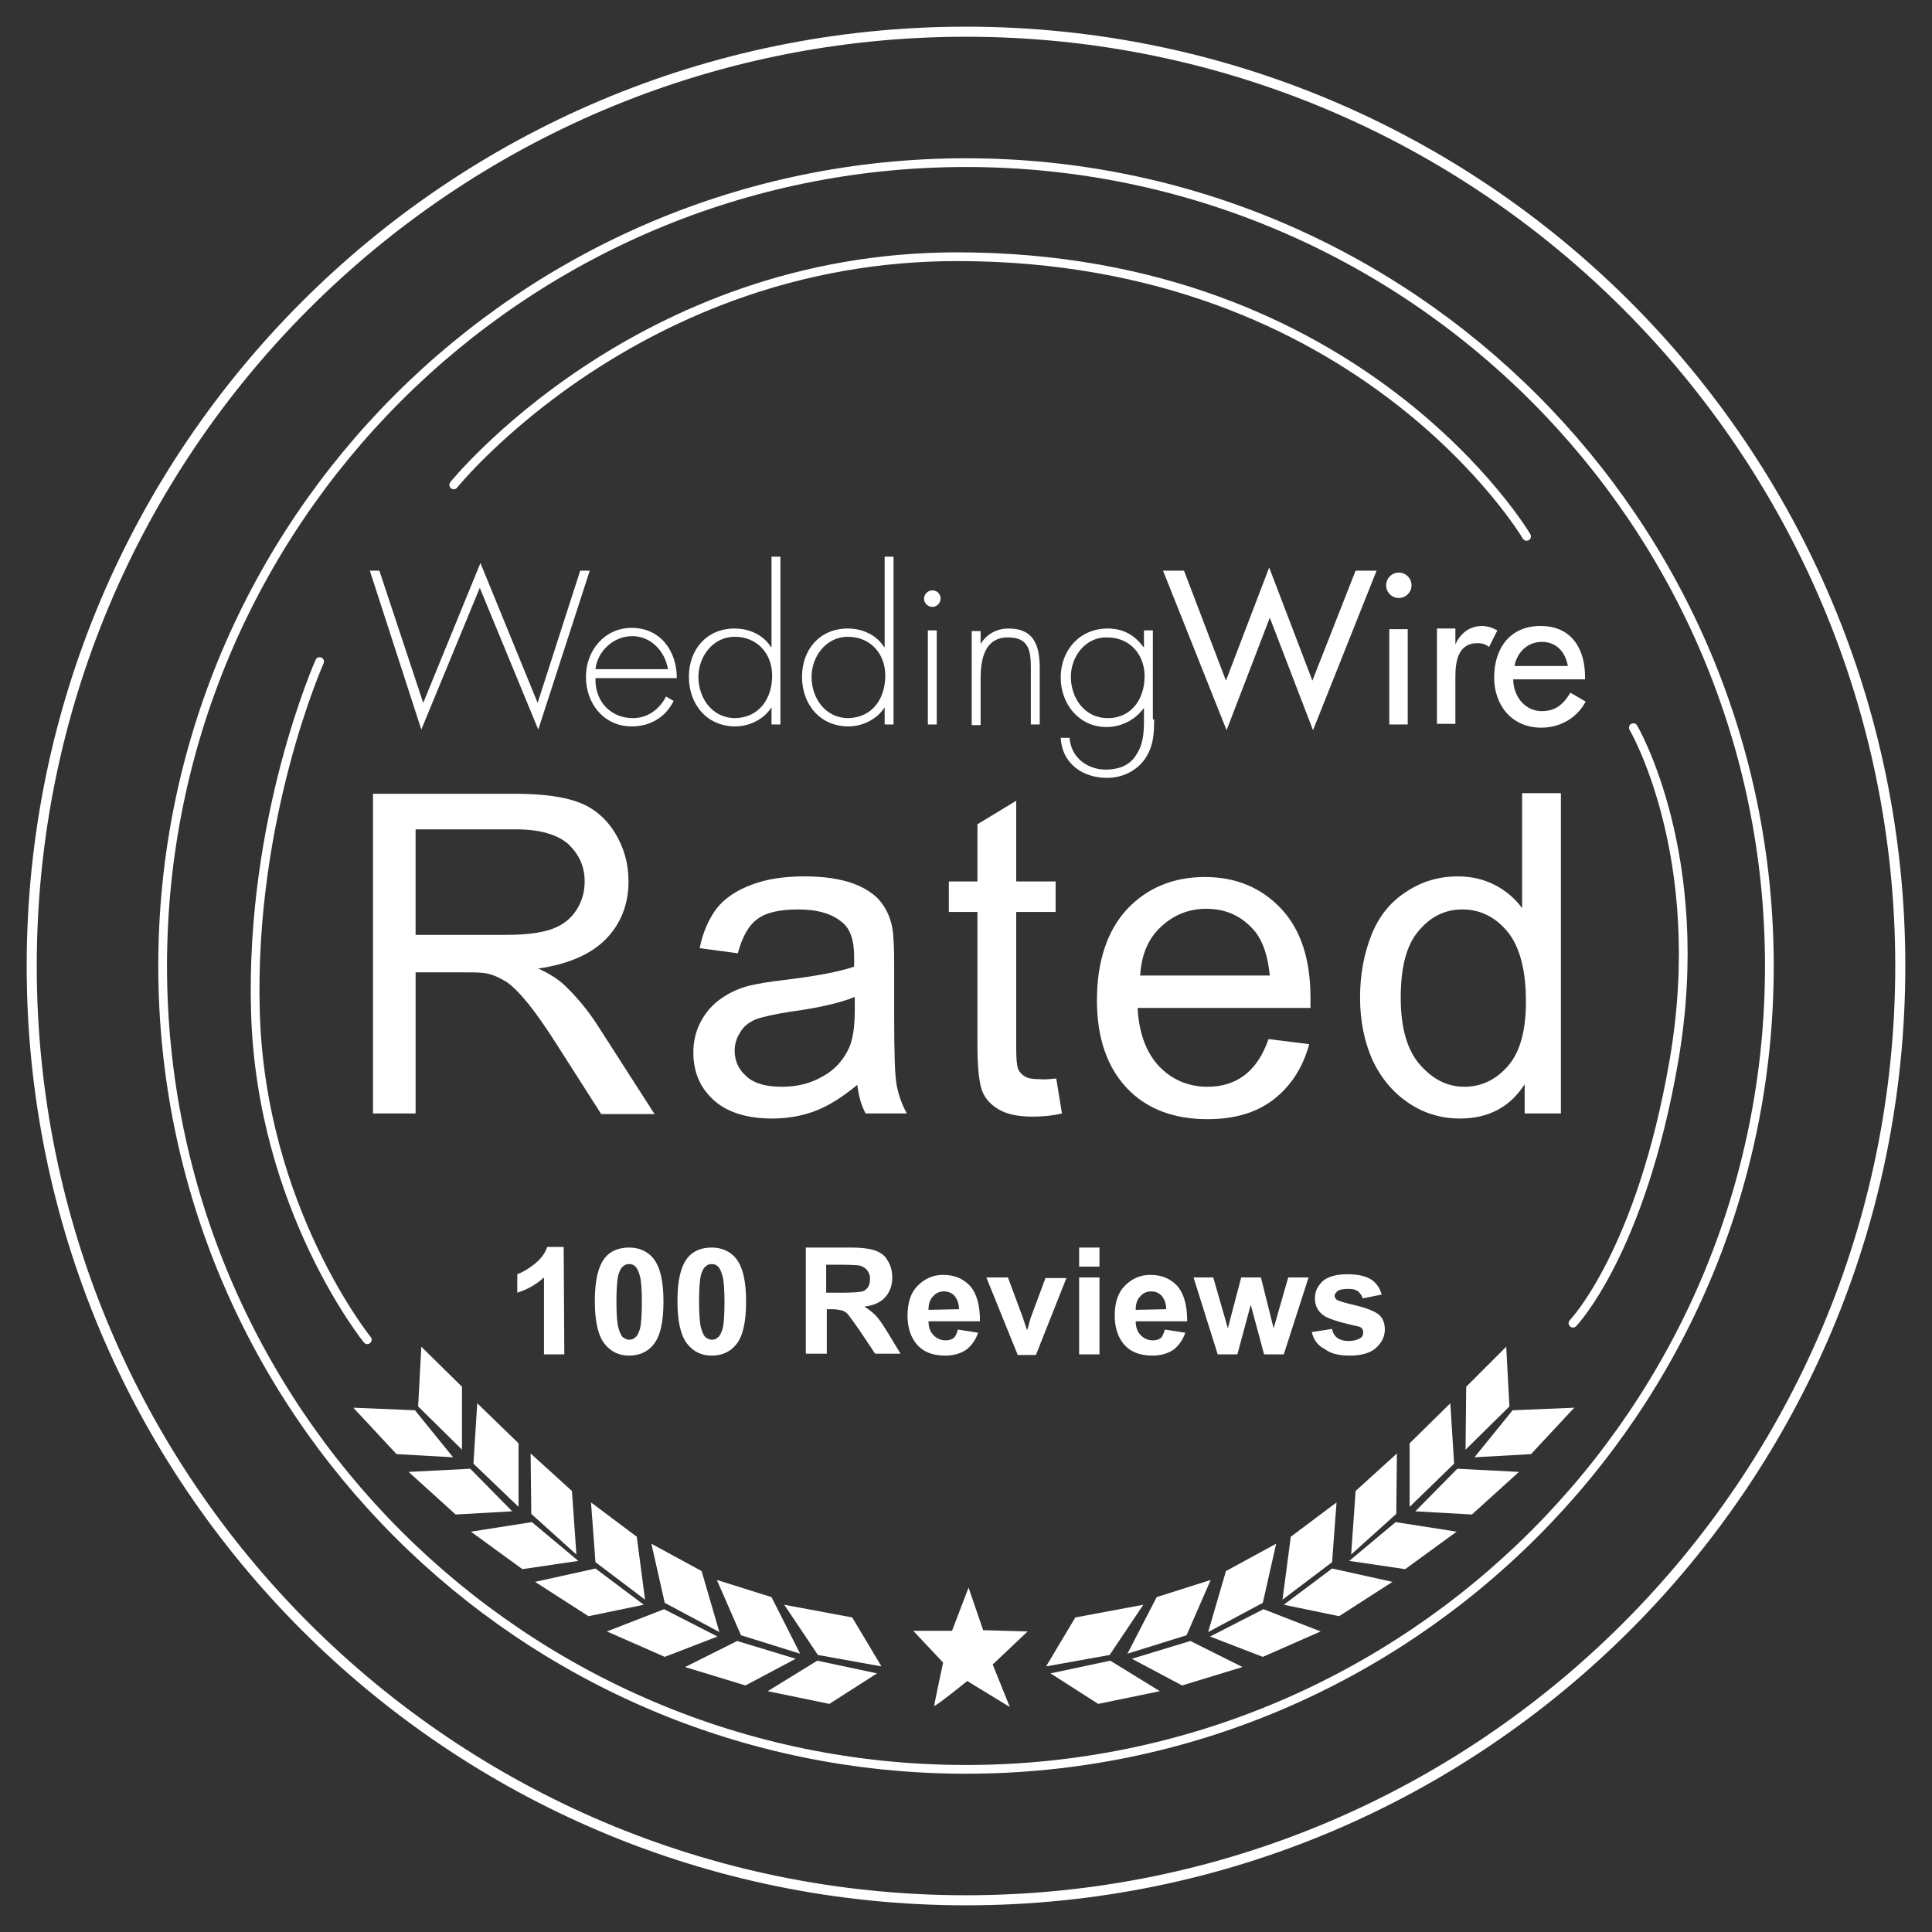 <?xml version="1.0" encoding="utf-8"?>
<!-- Generator: Adobe Illustrator 16.0.0, SVG Export Plug-In . SVG Version: 6.00 Build 0)  -->
<!DOCTYPE svg PUBLIC "-//W3C//DTD SVG 1.1//EN" "http://www.w3.org/Graphics/SVG/1.1/DTD/svg11.dtd">
<svg version="1.1" id="Layer_1" xmlns="http://www.w3.org/2000/svg" xmlns:xlink="http://www.w3.org/1999/xlink" x="0px" y="0px"
	 width="1500px" height="1500px" viewBox="0 0 1500 1500" enable-background="new 0 0 1500 1500" xml:space="preserve">
<rect x="0" y="0" width="1500" height="1500" fill="#333333" stroke="none"/>
<path fill="none" stroke="#FFFFFF" stroke-width="7.816" stroke-miterlimit="10" d="M750.002,24.62
	c400.614,0,725.376,324.764,725.376,725.379c0,400.615-324.762,725.38-725.376,725.38c-400.618,0-725.38-324.765-725.38-725.38
	C24.622,349.384,349.384,24.62,750.002,24.62z"/>
<g>
	<g>
		<g>
			<path fill="#FFFFFF" d="M328.588,545.709l44.413-108.561l44.409,108.561l33.062-102.638h7.404l-39.973,123.365l-45.396-110.042
				L327.11,566.436l-39.973-123.365h7.404L328.588,545.709z"/>
			<path fill="#FFFFFF" d="M462.316,526.463c-0.494,18.752,12.337,31.089,29.112,31.089c11.351,0,20.727-6.91,25.66-16.777
				l5.924,3.452c-6.417,12.832-18.26,19.74-32.569,19.74c-21.713,0-35.529-17.765-35.529-38.488
				c0-20.234,14.31-37.998,35.529-37.998c22.205,0,35.034,17.764,35.034,38.982H462.316z M518.569,519.555
				c-1.974-13.323-12.829-25.66-27.632-25.66c-14.806,0-27.141,11.844-28.621,25.66H518.569z"/>
			<path fill="#FFFFFF" d="M599.003,549.164L599.003,549.164c-5.922,9.376-17.271,14.803-28.126,14.803
				c-22.208,0-36.023-17.271-36.023-38.488c0-21.221,13.815-37.505,35.529-37.505c11.349,0,22.205,4.937,28.126,14.31h0.494v-70.069
				h6.908v130.272h-6.908V549.164z M599.496,524.491c0-16.777-11.348-30.103-29.113-30.103c-16.777,0-28.128,15.299-28.128,31.09
				c0,16.777,10.857,32.074,28.622,32.074C589.626,557.059,599.496,542.256,599.496,524.491z"/>
			<path fill="#FFFFFF" d="M686.837,549.164L686.837,549.164c-5.921,9.376-17.27,14.803-28.125,14.803
				c-22.205,0-36.024-17.271-36.024-38.488c0-21.221,13.819-37.505,35.53-37.505c11.35,0,22.205,4.937,28.128,14.31h0.494v-70.069
				h6.905v130.272h-6.905L686.837,549.164L686.837,549.164z M687.33,524.491c0-16.777-11.348-30.103-29.112-30.103
				c-16.777,0-28.128,15.299-28.128,31.09c0,16.777,10.856,32.074,28.622,32.074C677.461,557.059,687.33,542.256,687.33,524.491z"/>
			<path fill="#FFFFFF" d="M730.262,464.783c0,3.455-2.962,6.415-6.414,6.415c-3.456,0-6.414-2.96-6.414-6.415
				c0-3.456,2.958-6.415,6.414-6.415C727.793,458.368,730.262,461.327,730.262,464.783z M727.3,562.487h-6.908v-73.032h6.908
				V562.487z"/>
			<path fill="#FFFFFF" d="M760.855,500.806L760.855,500.806c4.443-7.895,12.338-12.832,22.207-12.832
				c18.75,0,24.177,11.844,24.177,30.594v43.919h-6.905v-43.919c0-13.323-1.48-23.686-17.765-23.686
				c-18.259,0-21.221,17.271-21.221,32.074v36.023h-6.907v-73.031h6.907v10.857H760.855L760.855,500.806z"/>
			<path fill="#FFFFFF" d="M896.063,558.54c0,11.348-0.493,21.218-7.401,31.087c-6.907,9.374-17.765,14.311-29.115,14.311
				c-19.246,0-35.036-11.351-36.021-31.088h6.908c0.987,15.297,13.815,24.673,28.125,24.673c9.376,0,18.259-2.962,23.195-10.856
				c5.92-8.389,6.414-17.765,6.414-27.635v-8.883h-0.494c-6.414,8.883-17.271,14.312-28.622,14.312
				c-21.217,0-35.526-17.765-35.526-38.489c0-21.22,14.804-37.998,36.515-37.998c11.843,0,20.726,4.937,27.634,14.31h0.494v-12.829
				h6.907v69.085H896.063z M831.422,525.479c0,16.777,10.854,32.074,28.619,32.074c18.751,0,28.619-15.297,28.619-32.568
				c0-16.777-11.349-30.103-29.113-30.103C843.263,494.389,831.422,509.194,831.422,525.479z"/>
			<path fill="#FFFFFF" d="M951.824,528.438l33.555-87.834l33.553,87.834l33.556-85.367h16.284l-49.346,123.856l-33.556-87.341
				l-33.553,87.341l-49.346-123.856h16.284L951.824,528.438z"/>
			<path fill="#FFFFFF" d="M1095.911,454.419c0,5.43-4.439,9.87-9.869,9.87c-5.428,0-9.866-4.44-9.866-9.87
				c0-5.427,4.438-9.867,9.866-9.867C1091.472,444.552,1095.911,448.992,1095.911,454.419z M1092.953,562.487h-14.312v-74.019
				h14.312V562.487z"/>
			<path fill="#FFFFFF" d="M1129.961,500.312L1129.961,500.312c3.946-8.883,11.35-14.312,20.724-14.312
				c3.948,0,8.392,1.481,11.845,3.455l-6.414,12.829c-2.469-1.971-5.431-2.958-8.883-2.958c-15.297,0-17.271,14.309-17.271,26.154
				v36.514h-14.311v-74.019h14.311V500.312L1129.961,500.312z"/>
			<path fill="#FFFFFF" d="M1174.866,527.45c0,12.832,8.88,24.673,22.205,24.673c10.857,0,16.777-5.427,22.205-14.31l11.841,6.908
				c-6.908,12.831-19.736,20.232-34.539,20.232c-22.699,0-36.518-17.271-36.518-38.982c0-22.701,12.338-39.972,36.023-39.972
				s34.539,17.271,34.539,39.479v1.971H1174.866z M1217.303,517.089c-1.975-10.857-8.883-18.752-20.231-18.752
				c-10.856,0-19.245,7.896-21.22,18.752H1217.303z"/>
		</g>
	</g>
	<path fill="#FFFFFF" d="M289.605,864.481V616.272h110.042c22.205,0,38.982,2.468,50.331,6.911
		c11.35,4.44,20.727,12.335,27.634,23.686c6.908,11.348,10.363,23.686,10.363,37.502c0,17.765-5.923,32.568-17.271,44.411
		c-11.352,11.843-29.113,19.737-52.802,23.192c8.883,3.947,15.297,8.39,19.739,12.336c9.377,8.882,18.753,19.739,27.142,33.062
		l43.422,67.604h-41.45l-33.062-51.814c-9.374-14.803-17.269-26.151-23.686-34.049c-6.414-7.896-11.842-13.322-16.775-16.775
		c-4.936-2.962-9.869-5.43-14.806-6.416c-3.946-0.985-9.869-0.985-18.256-0.985h-37.504v109.546H289.605z M322.668,725.821h70.565
		c14.803,0,26.645-1.481,35.034-4.441c8.388-2.961,14.803-7.897,19.245-14.806c4.439-6.907,6.414-14.31,6.414-22.204
		c0-11.842-4.442-21.218-12.828-29.113c-8.39-7.401-22.207-11.35-40.467-11.35h-77.964V725.821z"/>
	<path fill="#FFFFFF" d="M665.619,842.276c-11.351,9.377-22.204,16.284-32.568,20.23c-10.363,3.949-21.711,5.923-33.555,5.923
		c-19.739,0-35.036-4.936-45.396-14.312c-10.857-9.869-15.79-22.205-15.79-37.009c0-8.882,1.972-16.776,5.92-24.179
		c3.946-7.401,9.376-13.325,15.791-17.765c6.414-4.44,13.815-7.896,21.711-9.87c5.923-1.48,14.803-2.961,27.141-4.439
		c24.673-2.962,42.932-6.414,54.279-10.363c0-3.949,0-6.908,0-7.896c0-12.337-2.959-21.218-8.883-26.153
		c-7.896-6.908-19.243-10.363-34.54-10.363c-14.309,0-25.166,2.468-31.58,7.401c-6.911,4.936-11.845,13.819-15.3,26.647
		l-29.606-3.946c2.468-12.831,7.401-23.192,13.322-31.087c6.417-7.895,15.299-13.819,27.142-18.258
		c11.844-4.442,25.166-6.415,40.956-6.415c15.297,0,27.635,1.972,37.502,5.427c9.376,3.456,16.777,8.389,21.22,13.816
		c4.44,5.429,7.896,12.337,9.376,20.726c0.985,5.428,1.479,14.803,1.479,28.125v40.464c0,28.127,0.494,46.386,1.975,53.788
		c1.48,7.401,3.948,14.803,7.896,21.711h-32.075C668.581,858.067,666.606,850.665,665.619,842.276z M663.151,774.179
		c-10.854,4.439-27.632,8.389-49.839,11.351c-12.336,1.972-21.218,3.946-26.646,5.921c-5.43,2.468-9.376,5.427-11.844,9.869
		c-2.96,4.44-4.44,9.376-4.44,14.311c0,7.895,2.96,14.803,9.374,20.232c5.923,5.427,15.299,7.893,27.141,7.893
		c11.845,0,22.205-2.466,31.581-7.893c9.376-4.937,15.79-12.338,20.233-21.22c3.452-6.908,4.933-17.271,4.933-30.594v-9.87H663.151z
		"/>
	<path fill="#FFFFFF" d="M820.07,837.341l4.44,27.141c-8.386,1.975-16.283,2.469-23.191,2.469c-10.857,0-19.737-1.975-25.66-5.431
		c-5.921-3.452-10.36-7.896-12.829-13.816c-2.468-5.92-3.949-17.765-3.949-36.023V708.056h-22.205V684.37h22.205v-44.41
		l30.103-18.258v62.668h30.594v23.686h-30.594v105.105c0,8.883,0.493,14.31,1.479,16.777c0.987,2.468,2.962,4.443,5.43,5.924
		c2.468,1.479,5.921,1.972,10.363,1.972C810.201,838.327,814.644,837.834,820.07,837.341z"/>
	<path fill="#FFFFFF" d="M984.886,806.747l31.581,3.946c-4.935,18.259-14.31,32.568-27.635,42.931
		c-13.322,10.363-30.594,15.297-51.318,15.297c-26.153,0-47.373-7.895-62.67-24.179s-23.191-38.982-23.191-68.096
		c0-30.103,7.895-53.788,23.191-70.565c15.791-16.775,36.023-25.167,60.696-25.167c24.179,0,43.916,8.392,59.216,24.675
		c15.297,16.281,22.698,39.477,22.698,69.082c0,1.975,0,4.44,0,7.896H883.232c0.987,19.739,6.908,35.036,16.777,45.397
		c9.87,10.362,22.698,15.793,37.502,15.793c11.351,0,20.727-2.962,28.622-8.883C974.028,828.952,980.443,819.575,984.886,806.747z
		 M885.207,757.401h100.666c-1.481-15.297-5.43-26.647-11.352-34.049c-9.868-11.842-22.204-17.765-37.994-17.765
		c-13.819,0-25.66,4.937-35.53,14.312C891.128,729.275,886.194,741.61,885.207,757.401z"/>
	<path fill="#FFFFFF" d="M1183.746,864.481v-22.698c-11.348,17.765-28.125,26.644-50.333,26.644
		c-14.309,0-27.631-3.945-39.476-11.841c-11.841-7.896-21.218-18.752-28.126-33.062c-6.414-14.311-9.869-30.594-9.869-48.853
		c0-17.765,2.961-34.048,8.882-48.851c5.921-14.804,14.804-25.661,27.142-33.556c11.842-7.895,25.164-11.841,39.97-11.841
		c10.854,0,20.724,2.466,29.111,6.908c8.389,4.44,15.297,10.361,20.725,17.765v-89.317h30.104v248.703H1183.746z M1087.522,774.672
		c0,23.192,4.937,40.464,14.805,51.814c9.869,11.348,21.22,17.269,34.542,17.269s24.672-5.428,34.049-16.284
		c9.376-10.854,13.816-27.632,13.816-49.837c0-24.673-4.934-42.932-14.311-54.281c-9.377-11.348-21.22-17.271-35.036-17.271
		c-13.322,0-24.672,5.429-34.049,16.777C1091.966,733.716,1087.522,750.986,1087.522,774.672z"/>
	<g>
		<path fill="#FFFFFF" d="M438.137,1051.501h-15.791v-59.709c-5.92,5.43-12.831,9.376-20.727,11.844v-14.31
			c3.95-1.481,8.39-3.948,13.325-7.896c4.934-3.948,8.389-8.389,9.87-13.324h12.828L438.137,1051.501L438.137,1051.501z"/>
		<path fill="#FFFFFF" d="M488.47,968.6c7.895,0,14.31,2.962,18.749,8.389c5.43,6.908,7.896,17.765,7.896,33.556
			c0,15.79-2.466,27.141-7.896,33.555c-4.439,5.428-10.854,8.39-18.749,8.39c-7.896,0-14.311-2.962-19.246-9.376
			c-4.933-6.414-7.401-17.271-7.401-33.062c0-15.79,2.469-26.646,7.895-33.555C474.159,971.067,480.574,968.6,488.47,968.6z
			 M488.47,981.431c-1.975,0-3.456,0.494-4.937,1.973c-1.48,0.987-2.466,3.455-3.452,6.414c-0.987,3.949-1.481,10.857-1.481,20.727
			s0.494,16.283,1.481,20.232c0.986,3.453,1.972,5.922,3.452,7.402c1.48,0.984,2.962,1.971,4.937,1.971
			c1.974,0,3.452-0.492,4.934-1.971c1.48-0.988,2.468-3.455,3.455-6.418c0.986-3.945,1.478-10.854,1.478-20.724
			c0-9.869-0.491-16.284-1.478-20.232c-0.987-3.453-1.975-5.921-3.455-7.401C491.922,981.925,490.443,981.431,488.47,981.431z"/>
		<path fill="#FFFFFF" d="M552.618,968.6c7.896,0,14.31,2.962,18.752,8.389c5.428,6.908,7.893,17.765,7.893,33.556
			c0,15.79-2.465,27.141-7.893,33.555c-4.442,5.428-10.856,8.39-18.752,8.39c-7.895,0-14.309-2.962-19.245-9.376
			c-4.935-6.414-7.402-17.271-7.402-33.062c0-15.79,2.468-26.646,7.896-33.555C538.31,971.067,544.724,968.6,552.618,968.6z
			 M552.618,981.431c-1.975,0-3.455,0.494-4.936,1.973c-1.479,0.987-2.466,3.455-3.453,6.414c-0.987,3.949-1.48,10.857-1.48,20.727
			s0.493,16.283,1.48,20.232c0.987,3.453,1.975,5.922,3.453,7.402c1.48,0.984,2.961,1.971,4.936,1.971s3.455-0.492,4.934-1.971
			c1.48-0.988,2.469-3.455,3.455-6.418c0.988-3.945,1.481-10.854,1.481-20.724c0-9.869-0.493-16.284-1.481-20.232
			c-0.986-3.453-1.975-5.921-3.455-7.401C556.071,981.925,554.593,981.431,552.618,981.431z"/>
		<path fill="#FFFFFF" d="M625.649,1051.501V968.6h35.033c8.885,0,15.3,0.987,19.246,2.468c3.949,1.48,7.401,3.946,9.376,7.896
			c2.468,3.946,3.455,8.389,3.455,12.829c0,6.417-1.975,11.35-5.43,15.297c-3.452,3.948-8.882,6.417-16.283,7.404
			c3.455,1.972,6.414,4.439,8.882,6.908c2.468,2.465,5.43,6.908,9.376,13.322l9.87,16.283h-19.739l-11.842-17.766
			c-4.442-6.414-7.401-10.362-8.882-12.334c-1.481-1.975-3.456-2.962-4.935-3.455c-1.974-0.494-4.441-0.987-8.391-0.987h-3.453
			v34.542h-16.284V1051.501z M642.428,1003.636h12.334c7.896,0,12.832-0.494,14.806-0.987c1.973-0.493,3.454-1.974,4.44-3.455
			c0.987-1.479,1.48-3.946,1.48-6.414c0-2.962-0.986-4.935-2.467-6.908c-1.481-1.48-3.454-2.962-6.415-3.455
			c-1.48,0-5.43-0.491-12.338-0.491H641.44v21.711H642.428L642.428,1003.636z"/>
		<path fill="#FFFFFF" d="M743.584,1032.255l15.791,2.469c-1.973,5.92-5.428,10.363-9.373,13.322
			c-4.443,2.961-9.87,4.442-16.285,4.442c-10.363,0-18.259-3.456-23.194-10.364c-3.946-5.426-5.921-12.334-5.921-20.723
			c0-9.871,2.468-17.766,7.896-23.195c5.43-5.427,11.844-8.389,19.739-8.389c8.883,0,15.79,2.962,21.218,8.882
			c4.933,5.924,7.401,14.807,7.401,27.142h-39.97c0,4.934,1.48,8.389,3.949,10.857c2.465,2.465,5.427,3.945,9.376,3.945
			c2.465,0,4.439-0.494,6.414-1.975C741.612,1037.685,743.09,1035.216,743.584,1032.255z M744.572,1016.465
			c0-4.44-1.482-7.896-3.453-10.363c-2.469-2.466-4.936-3.453-8.39-3.453c-3.455,0-6.416,1.481-8.389,3.946
			c-2.468,2.469-3.455,5.924-3.455,10.363L744.572,1016.465L744.572,1016.465z"/>
		<path fill="#FFFFFF" d="M789.971,1051.501l-24.18-59.709h16.778l11.348,30.596l3.455,10.361c0.987-2.466,1.481-4.439,1.481-4.934
			c0.493-1.481,0.987-3.455,1.48-4.937l11.348-30.594h16.284l-23.686,59.71h-14.31V1051.501z"/>
		<path fill="#FFFFFF" d="M837.836,983.403V968.6h15.791v14.804H837.836z M837.836,1051.501v-59.709h15.791v59.709H837.836z"/>
		<path fill="#FFFFFF" d="M904.453,1032.255l15.79,2.469c-1.975,5.92-5.43,10.363-9.376,13.322
			c-4.442,2.961-9.87,4.442-16.284,4.442c-10.363,0-18.259-3.456-23.192-10.364c-3.948-5.426-5.921-12.334-5.921-20.723
			c0-9.871,2.466-17.766,7.894-23.195c5.429-5.427,11.844-8.389,19.738-8.389c8.883,0,15.791,2.962,21.221,8.882
			c4.934,5.924,7.399,14.807,7.399,27.142h-39.967c0,4.934,1.478,8.389,3.945,10.857c2.469,2.465,5.428,3.945,9.376,3.945
			c2.469,0,4.44-0.494,6.415-1.975C902.478,1037.685,903.466,1035.216,904.453,1032.255z M905.438,1016.465
			c0-4.44-1.479-7.896-3.453-10.363c-2.468-2.466-4.933-3.453-8.389-3.453c-3.455,0-6.415,1.481-8.389,3.946
			c-2.468,2.469-3.455,5.924-3.455,10.363L905.438,1016.465L905.438,1016.465z"/>
		<path fill="#FFFFFF" d="M945.409,1051.501l-18.752-59.709h15.297l11.351,39.476l10.363-39.476h15.297l9.867,39.476l11.351-39.476
			h15.79l-19.246,59.709H981.43l-10.362-38.489l-10.361,38.489H945.409z"/>
		<path fill="#FFFFFF" d="M1018.44,1034.229l15.79-2.469c0.494,2.963,1.973,5.43,3.947,6.908c1.975,1.48,4.936,2.469,8.883,2.469
			c3.948,0,7.401-0.988,9.375-2.469c1.481-0.984,1.975-2.465,1.975-4.439c0-0.988-0.493-1.975-0.987-2.962
			c-0.987-0.984-2.468-1.478-5.43-1.972c-12.828-2.962-20.724-5.43-24.177-7.895c-4.936-3.456-6.91-7.896-6.91-13.325
			c0-5.428,1.975-9.377,5.923-13.323c3.947-3.454,10.361-5.43,19.243-5.43c8.39,0,14.312,1.481,18.259,3.949
			s6.908,6.415,8.389,11.844l-14.803,2.96c-0.494-2.469-1.975-3.946-3.455-5.428c-1.975-1.48-4.44-1.974-7.401-1.974
			c-3.947,0-7.402,0.493-8.883,1.974c-0.987,0.987-1.975,1.975-1.975,3.453c0,0.987,0.493,1.975,1.48,2.962
			c1.481,0.986,6.417,2.467,14.804,4.442c8.392,1.972,14.312,4.439,17.765,6.907c3.455,2.96,4.937,6.908,4.937,11.842
			c0,5.43-2.469,10.363-6.911,14.31c-4.44,3.948-11.349,5.924-20.23,5.924c-8.389,0-14.803-1.481-19.246-4.937
			C1022.881,1044.593,1019.919,1040.149,1018.44,1034.229z"/>
	</g>
	
		<path fill="none" stroke="#FFFFFF" stroke-width="6.781" stroke-linecap="round" stroke-linejoin="round" stroke-miterlimit="10" d="
		M352.274,376.455c0,0,142.609-177.15,390.815-177.15c313.839,0,442.137,217.119,442.137,217.119"/>
	
		<path fill="none" stroke="#FFFFFF" stroke-width="6.781" stroke-linecap="round" stroke-linejoin="round" stroke-miterlimit="10" d="
		M248.155,513.634c0,0-54.279,121.391-49.839,272.389c4.442,152.478,86.85,254.127,86.85,254.127"/>
	
		<path fill="none" stroke="#FFFFFF" stroke-width="6.781" stroke-linecap="round" stroke-linejoin="round" stroke-miterlimit="10" d="
		M1221.251,1027.321c0,0,52.797-54.773,78.458-204.291c27.141-158.399-31.581-258.076-31.581-258.076"/>
	<g>
		<polygon fill="#FFFFFF" points="324.642,1091.964 358.69,1125.52 358.69,1076.667 327.11,1045.58 		"/>
		<polygon fill="#FFFFFF" points="322.174,1094.926 274.309,1092.951 307.865,1128.972 351.78,1131.439 		"/>
		<polygon fill="#FFFFFF" points="365.105,1140.322 317.24,1142.79 353.755,1175.853 397.674,1173.384 		"/>
		<polygon fill="#FFFFFF" points="412.971,1181.772 365.599,1189.175 405.569,1218.287 448.994,1211.872 		"/>
		<polygon fill="#FFFFFF" points="462.316,1217.796 415.438,1228.157 456.889,1254.804 499.817,1245.922 		"/>
		<polygon fill="#FFFFFF" points="515.607,1249.377 471.198,1266.648 516.102,1286.385 557.058,1270.595 		"/>
		<polygon fill="#FFFFFF" points="572.357,1274.051 531.893,1294.279 578.771,1308.59 617.754,1287.865 		"/>
		<polygon fill="#FFFFFF" points="634.532,1289.348 596.04,1313.032 643.908,1322.901 680.916,1299.214 		"/>
		<polygon fill="#FFFFFF" points="367.573,1136.376 402.606,1169.93 402.606,1120.583 370.532,1089.495 		"/>
		<polygon fill="#FFFFFF" points="412.477,1175.358 447.513,1206.938 444.058,1157.594 411.983,1128.48 		"/>
		<polygon fill="#FFFFFF" points="462.316,1212.86 500.805,1241.975 494.391,1193.124 458.86,1166.476 		"/>
		<polygon fill="#FFFFFF" points="516.102,1244.44 558.539,1267.14 544.724,1219.769 505.74,1198.55 		"/>
		<polygon fill="#FFFFFF" points="575.317,1269.607 621.21,1283.917 599.003,1240.001 556.564,1226.678 		"/>
		<polygon fill="#FFFFFF" points="635.025,1284.904 684.371,1293.787 661.67,1255.791 608.872,1245.922 		"/>
	</g>
	<g>
		<polygon fill="#FFFFFF" points="1171.904,1091.964 1137.855,1125.52 1138.35,1076.667 1169.436,1045.58 		"/>
		<polygon fill="#FFFFFF" points="1174.373,1094.926 1222.237,1092.951 1188.683,1128.972 1144.764,1131.439 		"/>
		<polygon fill="#FFFFFF" points="1131.441,1140.322 1179.307,1142.79 1142.79,1175.853 1098.874,1173.384 		"/>
		<polygon fill="#FFFFFF" points="1083.577,1181.772 1130.947,1189.175 1090.979,1218.287 1047.554,1211.872 		"/>
		<polygon fill="#FFFFFF" points="1034.23,1217.796 1081.108,1228.157 1039.658,1254.804 996.727,1245.922 		"/>
		<polygon fill="#FFFFFF" points="980.937,1249.377 1025.349,1266.648 980.443,1286.385 939.486,1270.595 		"/>
		<polygon fill="#FFFFFF" points="924.189,1274.051 964.653,1294.279 917.774,1308.59 878.792,1287.865 		"/>
		<polygon fill="#FFFFFF" points="862.015,1289.348 900.504,1313.032 852.639,1322.901 815.631,1299.214 		"/>
		<polygon fill="#FFFFFF" points="1128.974,1136.376 1094.431,1169.93 1094.431,1120.583 1126.014,1089.495 		"/>
		<polygon fill="#FFFFFF" points="1084.068,1175.358 1049.034,1206.938 1052.487,1157.594 1084.562,1128.48 		"/>
		<polygon fill="#FFFFFF" points="1034.23,1212.86 995.742,1241.975 1002.157,1193.124 1037.684,1166.476 		"/>
		<polygon fill="#FFFFFF" points="980.443,1244.44 938.005,1267.14 951.824,1219.769 990.806,1198.55 		"/>
		<polygon fill="#FFFFFF" points="921.229,1269.607 875.338,1283.917 898.038,1240.001 939.979,1226.678 		"/>
		<polygon fill="#FFFFFF" points="861.521,1284.904 812.176,1293.787 834.874,1255.791 887.675,1245.922 		"/>
	</g>
	<path fill="#FFFFFF" d="M739.145,1266.154l12.828-33.555l11.351,33.061l34.543,0.988l-27.141,25.659l13.324,33.062l-33.062-20.233
		c0,0-25.66,20.728-25.66,19.245c0-1.48,6.908-33.555,6.908-33.555l-23.194-24.673H739.145L739.145,1266.154z"/>
	
		<path fill="none" stroke="#FFFFFF" stroke-width="6.781" stroke-linecap="round" stroke-linejoin="round" stroke-miterlimit="10" d="
		M750.002,126.273c344.472,0,623.727,279.25,623.727,623.726c0,344.476-279.255,623.727-623.727,623.727
		c-344.477,0-623.73-279.251-623.73-623.727C126.271,405.524,405.525,126.273,750.002,126.273z"/>
</g>
</svg>
